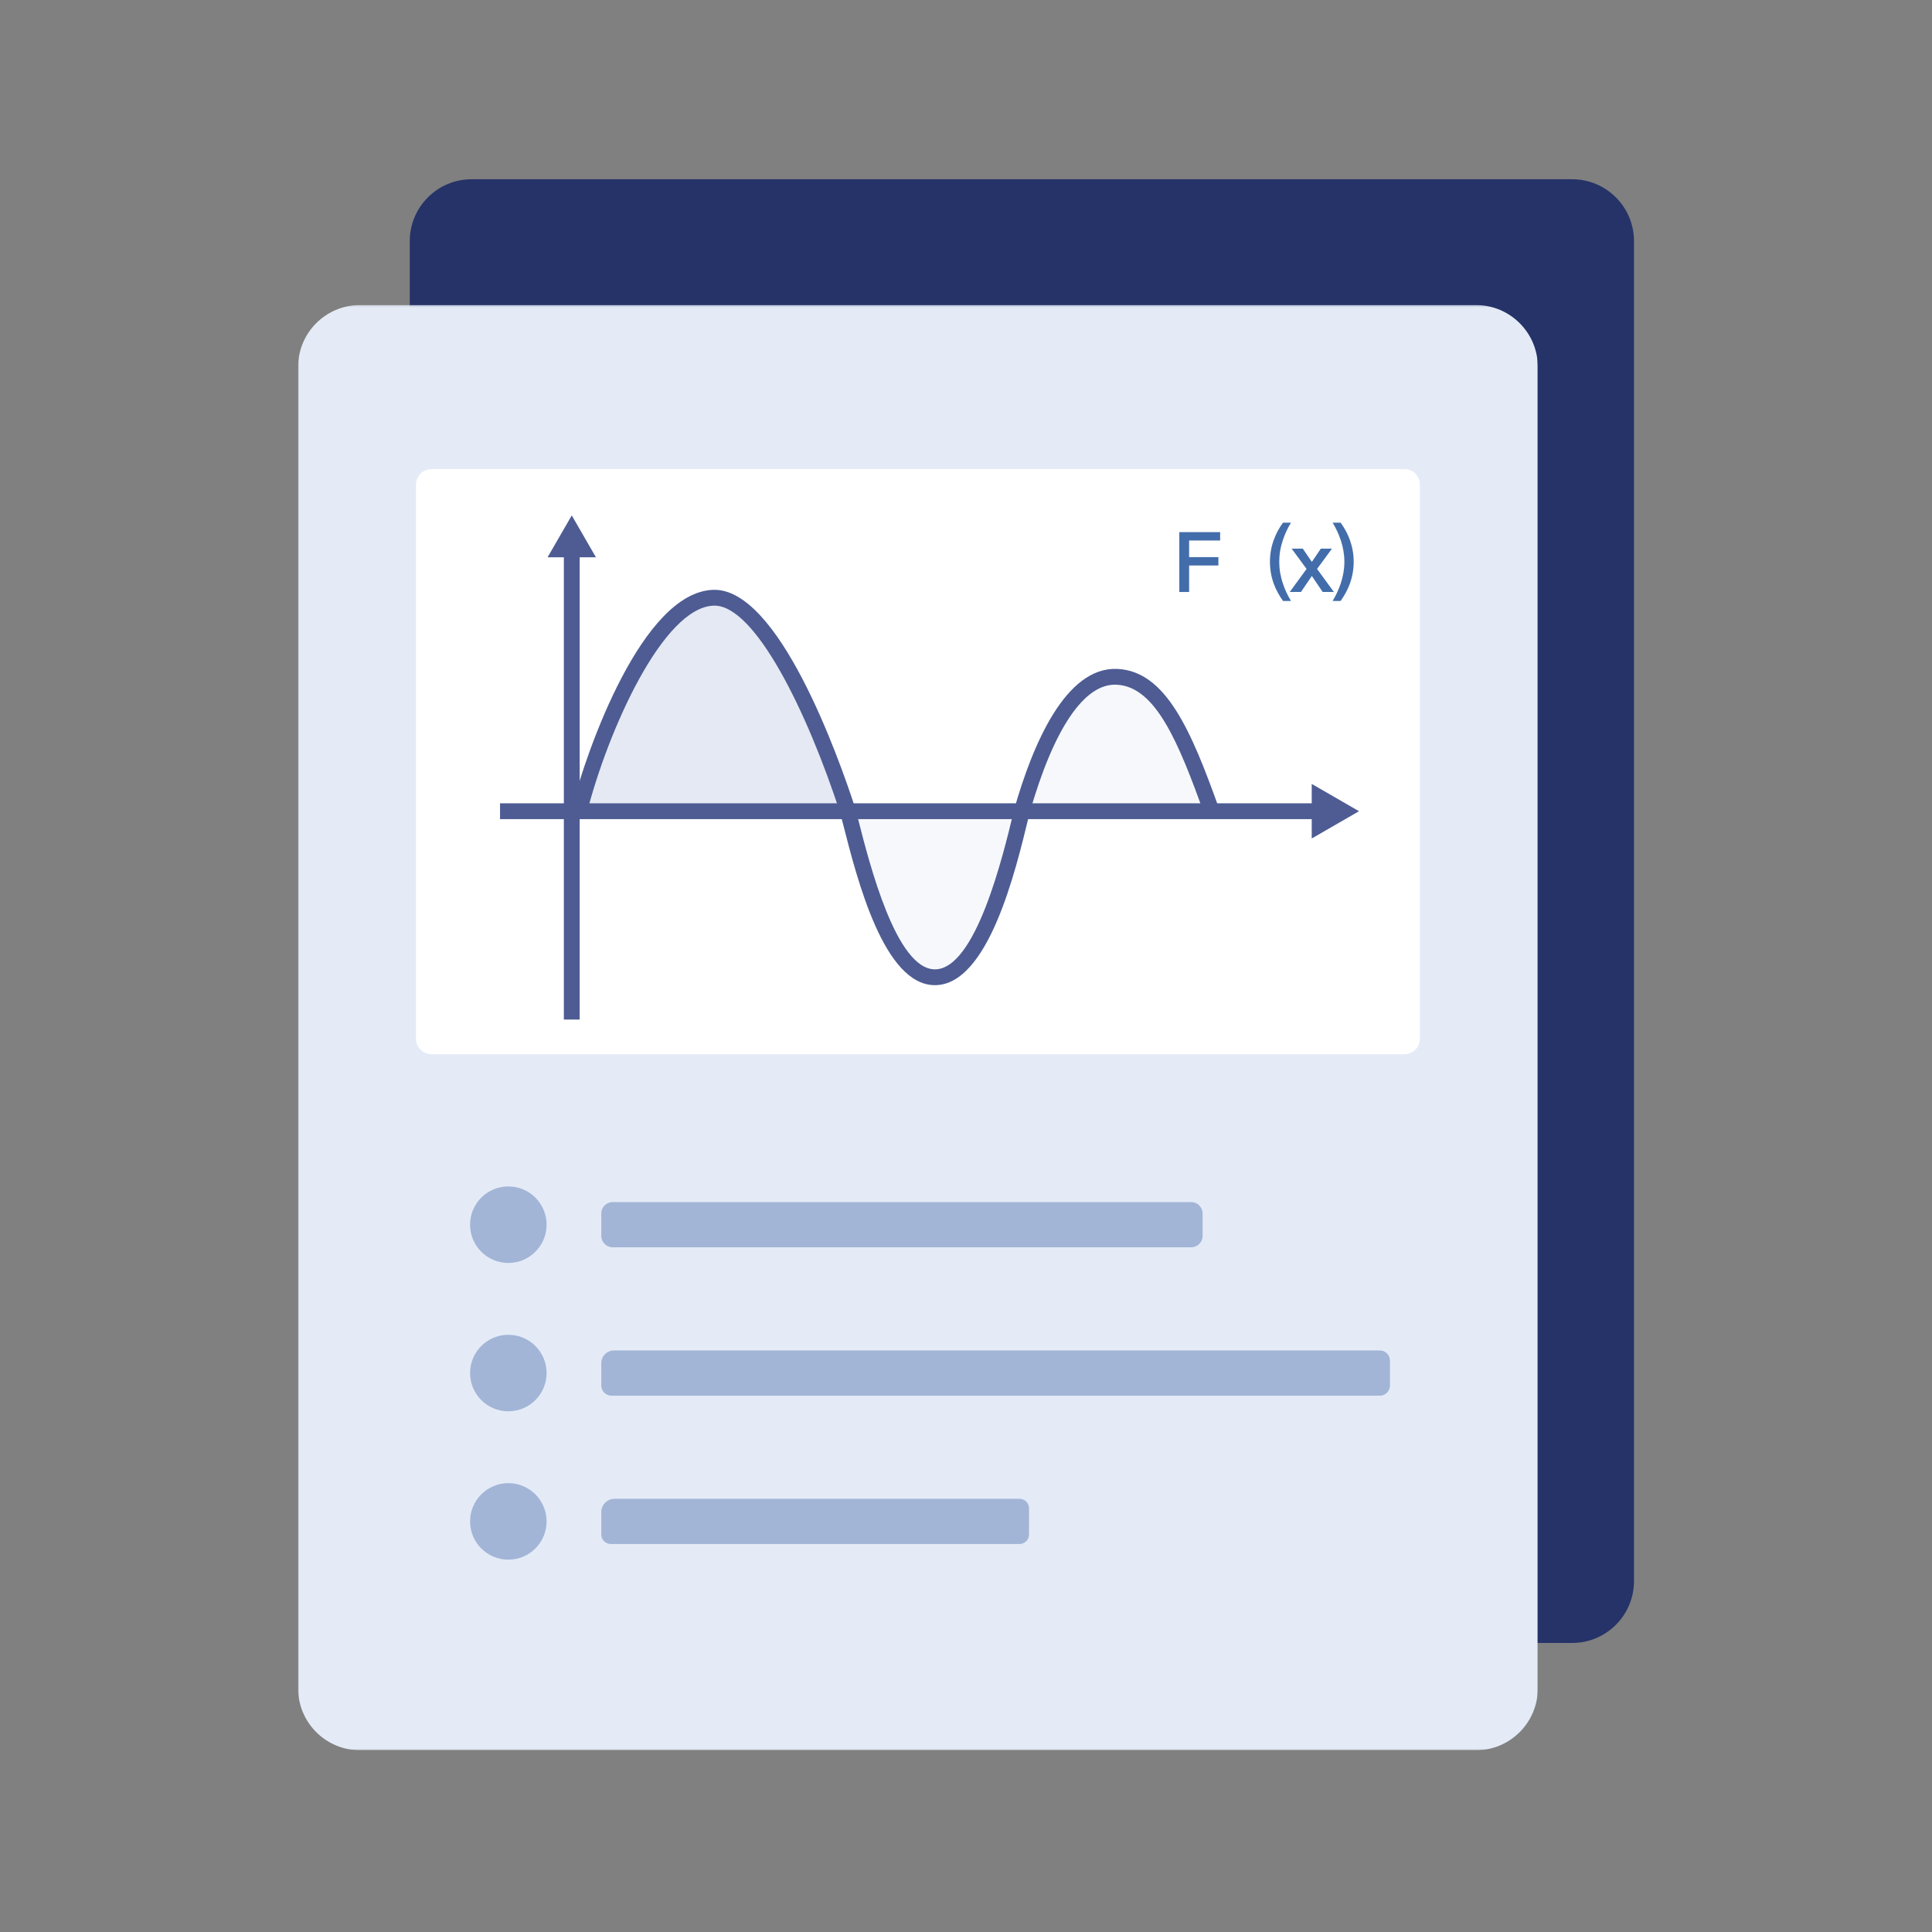 <svg xmlns="http://www.w3.org/2000/svg" xmlns:xlink="http://www.w3.org/1999/xlink" width="1024" height="1024" version="1.1" viewBox="0 0 1024 1024"><rect x="0" y="0" width="1024" height="1024" fill="#808080" stroke="none"/><title>3.通用组件/灰色版/数据表单</title><desc>Created with Sketch.</desc><defs><polygon id="path-1" points="0 .191 657.076 .191 657.076 766.181 0 766.181"/><polygon id="path-3" points="0 832.671 708.052 832.671 708.052 0 0 0"/></defs><g id="3.通用组件/灰色版/数据表单" fill="none" fill-rule="evenodd" stroke="none" stroke-width="1"><g id="编组-2" transform="translate(158, 95)"><g id="编组"><path id="Fill-1" fill="#253368" d="M675.246,775.805 L91.982,775.805 C73.864,775.805 59.176,761.118 59.176,742.999 L59.176,32.807 C59.176,14.688 73.864,0.001 91.982,0.001 L675.246,0.001 C693.364,0.001 708.052,14.688 708.052,32.807 L708.052,742.999 C708.052,761.118 693.364,775.805 675.246,775.805"/><g transform="translate(0, 66.49)"><mask id="mask-2" fill="#fff"><use xlink:href="#path-1"/></mask><path id="Fill-3" fill="#E4EBF7" d="M624.27,766.181 L32.805,766.181 C14.688,766.181 -0.001,751.494 -0.001,733.375 L-0.001,32.997 C-0.001,14.879 14.688,0.191 32.805,0.191 L624.27,0.191 C642.389,0.191 657.076,14.879 657.076,32.997 L657.076,733.375 C657.076,751.494 642.389,766.181 624.27,766.181" mask="url(#mask-2)"/></g><path id="Fill-5" fill="#A3B5D6" d="M166.735,566.098 C163.395,566.098 160.686,563.389 160.686,560.048 L160.686,548.178 C160.686,544.838 163.395,542.129 166.735,542.129 L473.365,542.129 C476.706,542.129 479.414,544.838 479.414,548.178 L479.414,560.048 C479.414,563.389 476.706,566.098 473.365,566.098 L166.735,566.098 Z"/><path id="Fill-7" fill="#A3B5D6" d="M111.428,574.396 C100.226,574.396 91.145,565.315 91.145,554.114 C91.145,542.911 100.226,533.83 111.428,533.83 C122.63,533.83 131.711,542.911 131.711,554.114 C131.711,565.315 122.63,574.396 111.428,574.396 Z"/><path id="Fill-9" fill="#A3B5D6" d="M166.065,644.728 C163.094,644.728 160.685,642.319 160.685,639.348 L160.685,627.479 C160.685,623.768 163.694,620.76 167.404,620.76 L573.341,620.76 C576.312,620.76 578.721,623.169 578.721,626.139 L578.721,639.348 C578.721,642.319 576.312,644.728 573.341,644.728 L166.065,644.728 Z"/><path id="Fill-11" fill="#A3B5D6" d="M111.428,653.026 C100.226,653.026 91.145,643.946 91.145,632.744 C91.145,621.542 100.226,612.462 111.428,612.462 C122.63,612.462 131.711,621.542 131.711,632.744 C131.711,643.946 122.63,653.026 111.428,653.026 Z"/><path id="Fill-13" fill="#A3B5D6" d="M165.738,723.358 C162.949,723.358 160.686,721.095 160.686,718.305 L160.686,706.435 C160.686,702.545 163.841,699.39 167.732,699.39 L382.365,699.39 C385.155,699.39 387.418,701.652 387.418,704.443 L387.418,718.305 C387.418,721.095 385.155,723.358 382.365,723.358 L165.738,723.358 Z"/><path id="Fill-15" fill="#A3B5D6" d="M111.428,731.656 C100.226,731.656 91.145,722.576 91.145,711.374 C91.145,700.172 100.226,691.092 111.428,691.092 C122.63,691.092 131.711,700.172 131.711,711.374 C131.711,722.576 122.63,731.656 111.428,731.656 Z"/><path id="Fill-17" fill="#FFF" d="M586.38,463.748 L70.696,463.748 C66.167,463.748 62.495,460.077 62.495,455.547 L62.495,161.846 C62.495,157.316 66.167,153.644 70.696,153.644 L586.38,153.644 C590.909,153.644 594.581,157.316 594.581,161.846 L594.581,455.547 C594.581,460.077 590.909,463.748 586.38,463.748"/><path id="Fill-19" fill="#A3B5D6" d="M148.94,334.96 C159.417,294.029 188.751,222.789 220.18,221.814 C247.423,220.969 276.753,289.838 291.42,334.96" opacity=".3"/><mask id="mask-4" fill="#fff"><use xlink:href="#path-3"/></mask><polygon id="Fill-21" fill="#4E5C93" points="140.854 445.382 149.235 445.382 149.235 192.153 140.854 192.153" mask="url(#mask-4)"/><polygon id="Fill-23" fill="#4E5C93" points="145.045 178.176 132.22 200.389 157.87 200.389" mask="url(#mask-4)"/><path id="Fill-24" fill="#A3B5D6" d="M383.614,334.96 C377.328,361.08 362.976,422.963 337.517,422.963 C312.059,422.963 297.828,359.598 291.42,334.96" mask="url(#mask-4)" opacity=".307"/><path id="Fill-25" fill="#A3B5D6" d="M383.614,334.96 C394.09,298.219 410.852,262.745 433.902,263.72 C456.949,264.694 469.522,294.029 484.189,334.96" mask="url(#mask-4)" opacity=".307"/><polygon id="Fill-26" fill="#4E5C93" points="107.034 339.152 551.294 339.152 551.294 330.77 107.034 330.77" mask="url(#mask-4)"/><polygon id="Fill-27" fill="#4E5C93" points="562.293 334.96 537.245 349.421 537.245 320.499" mask="url(#mask-4)"/><path id="Fill-28" fill="#4E5C93" d="M287.435,336.258 C269.549,281.227 242.036,225.997 220.692,225.997 C220.563,225.997 220.438,226.001 220.31,226.006 C193.386,226.837 164.226,292.134 153,336 L144.88,333.922 C153.059,301.969 182.506,218.79 220.051,217.624 C254.654,216.528 286.469,306.171 295.406,333.664 L287.435,336.258 Z" mask="url(#mask-4)"/><path id="Fill-29" fill="#4E5C93" d="M337.518,427.155 C310.562,427.155 296.407,371.518 288.803,341.631 L287.365,336.018 L295.476,333.906 L296.924,339.565 C302.956,363.268 317.078,418.773 337.518,418.773 C359.165,418.773 373.687,358.337 379.152,335.584 L379.54,333.978 L387.688,335.943 L387.304,337.544 C380.315,366.628 365.772,427.155 337.518,427.155" mask="url(#mask-4)"/><path id="Fill-30" fill="#4E5C93" d="M480.243,336.372 C466.534,298.118 454.404,268.783 433.725,267.907 C416.609,267.134 400.388,291.41 387.645,336.111 L379.582,333.812 C389.427,299.287 406.873,258.434 434.08,259.535 C459.977,260.626 473.346,292.281 488.133,333.549 L480.243,336.372 Z" mask="url(#mask-4)"/><polygon id="Fill-31" fill="#436DAA" points="488.704 187.033 488.704 191.478 472.261 191.478 472.261 200.281 487.772 200.281 487.772 204.721 472.261 204.721 472.261 218.766 467.062 218.766 467.062 187.033" mask="url(#mask-4)"/><path id="Fill-32" fill="#436DAA" d="M526.252,182.013 C524.386,185.081 522.963,188.146 521.985,191.213 C520.654,195.034 520.031,198.902 520.031,202.769 C520.031,206.592 520.654,210.454 521.985,214.322 C522.963,217.346 524.386,220.411 526.252,223.522 L522.031,223.522 C519.897,220.587 518.298,217.567 517.142,214.456 C515.766,210.72 515.098,206.812 515.098,202.81 C515.098,198.721 515.766,194.858 517.142,191.122 C518.298,187.926 519.897,184.901 522.031,182.013 L526.252,182.013 Z" mask="url(#mask-4)"/><polygon id="Fill-33" fill="#436DAA" points="532.514 195.792 537.311 202.81 542.066 195.792 547.978 195.792 540.068 206.546 549 218.766 543.044 218.766 537.311 210.279 531.535 218.766 525.58 218.766 534.513 206.546 526.601 195.792" mask="url(#mask-4)"/><path id="Fill-34" fill="#436DAA" d="M552.552,182.013 C554.641,184.901 556.284,187.926 557.441,191.122 C558.772,194.858 559.484,198.721 559.484,202.81 C559.484,206.812 558.772,210.72 557.441,214.456 C556.284,217.567 554.641,220.587 552.552,223.522 L548.328,223.522 C550.151,220.411 551.574,217.346 552.597,214.322 C553.883,210.454 554.551,206.592 554.551,202.769 C554.551,198.902 553.883,195.034 552.597,191.213 C551.574,188.146 550.151,185.081 548.328,182.013 L552.552,182.013 Z" mask="url(#mask-4)"/></g></g></g></svg>